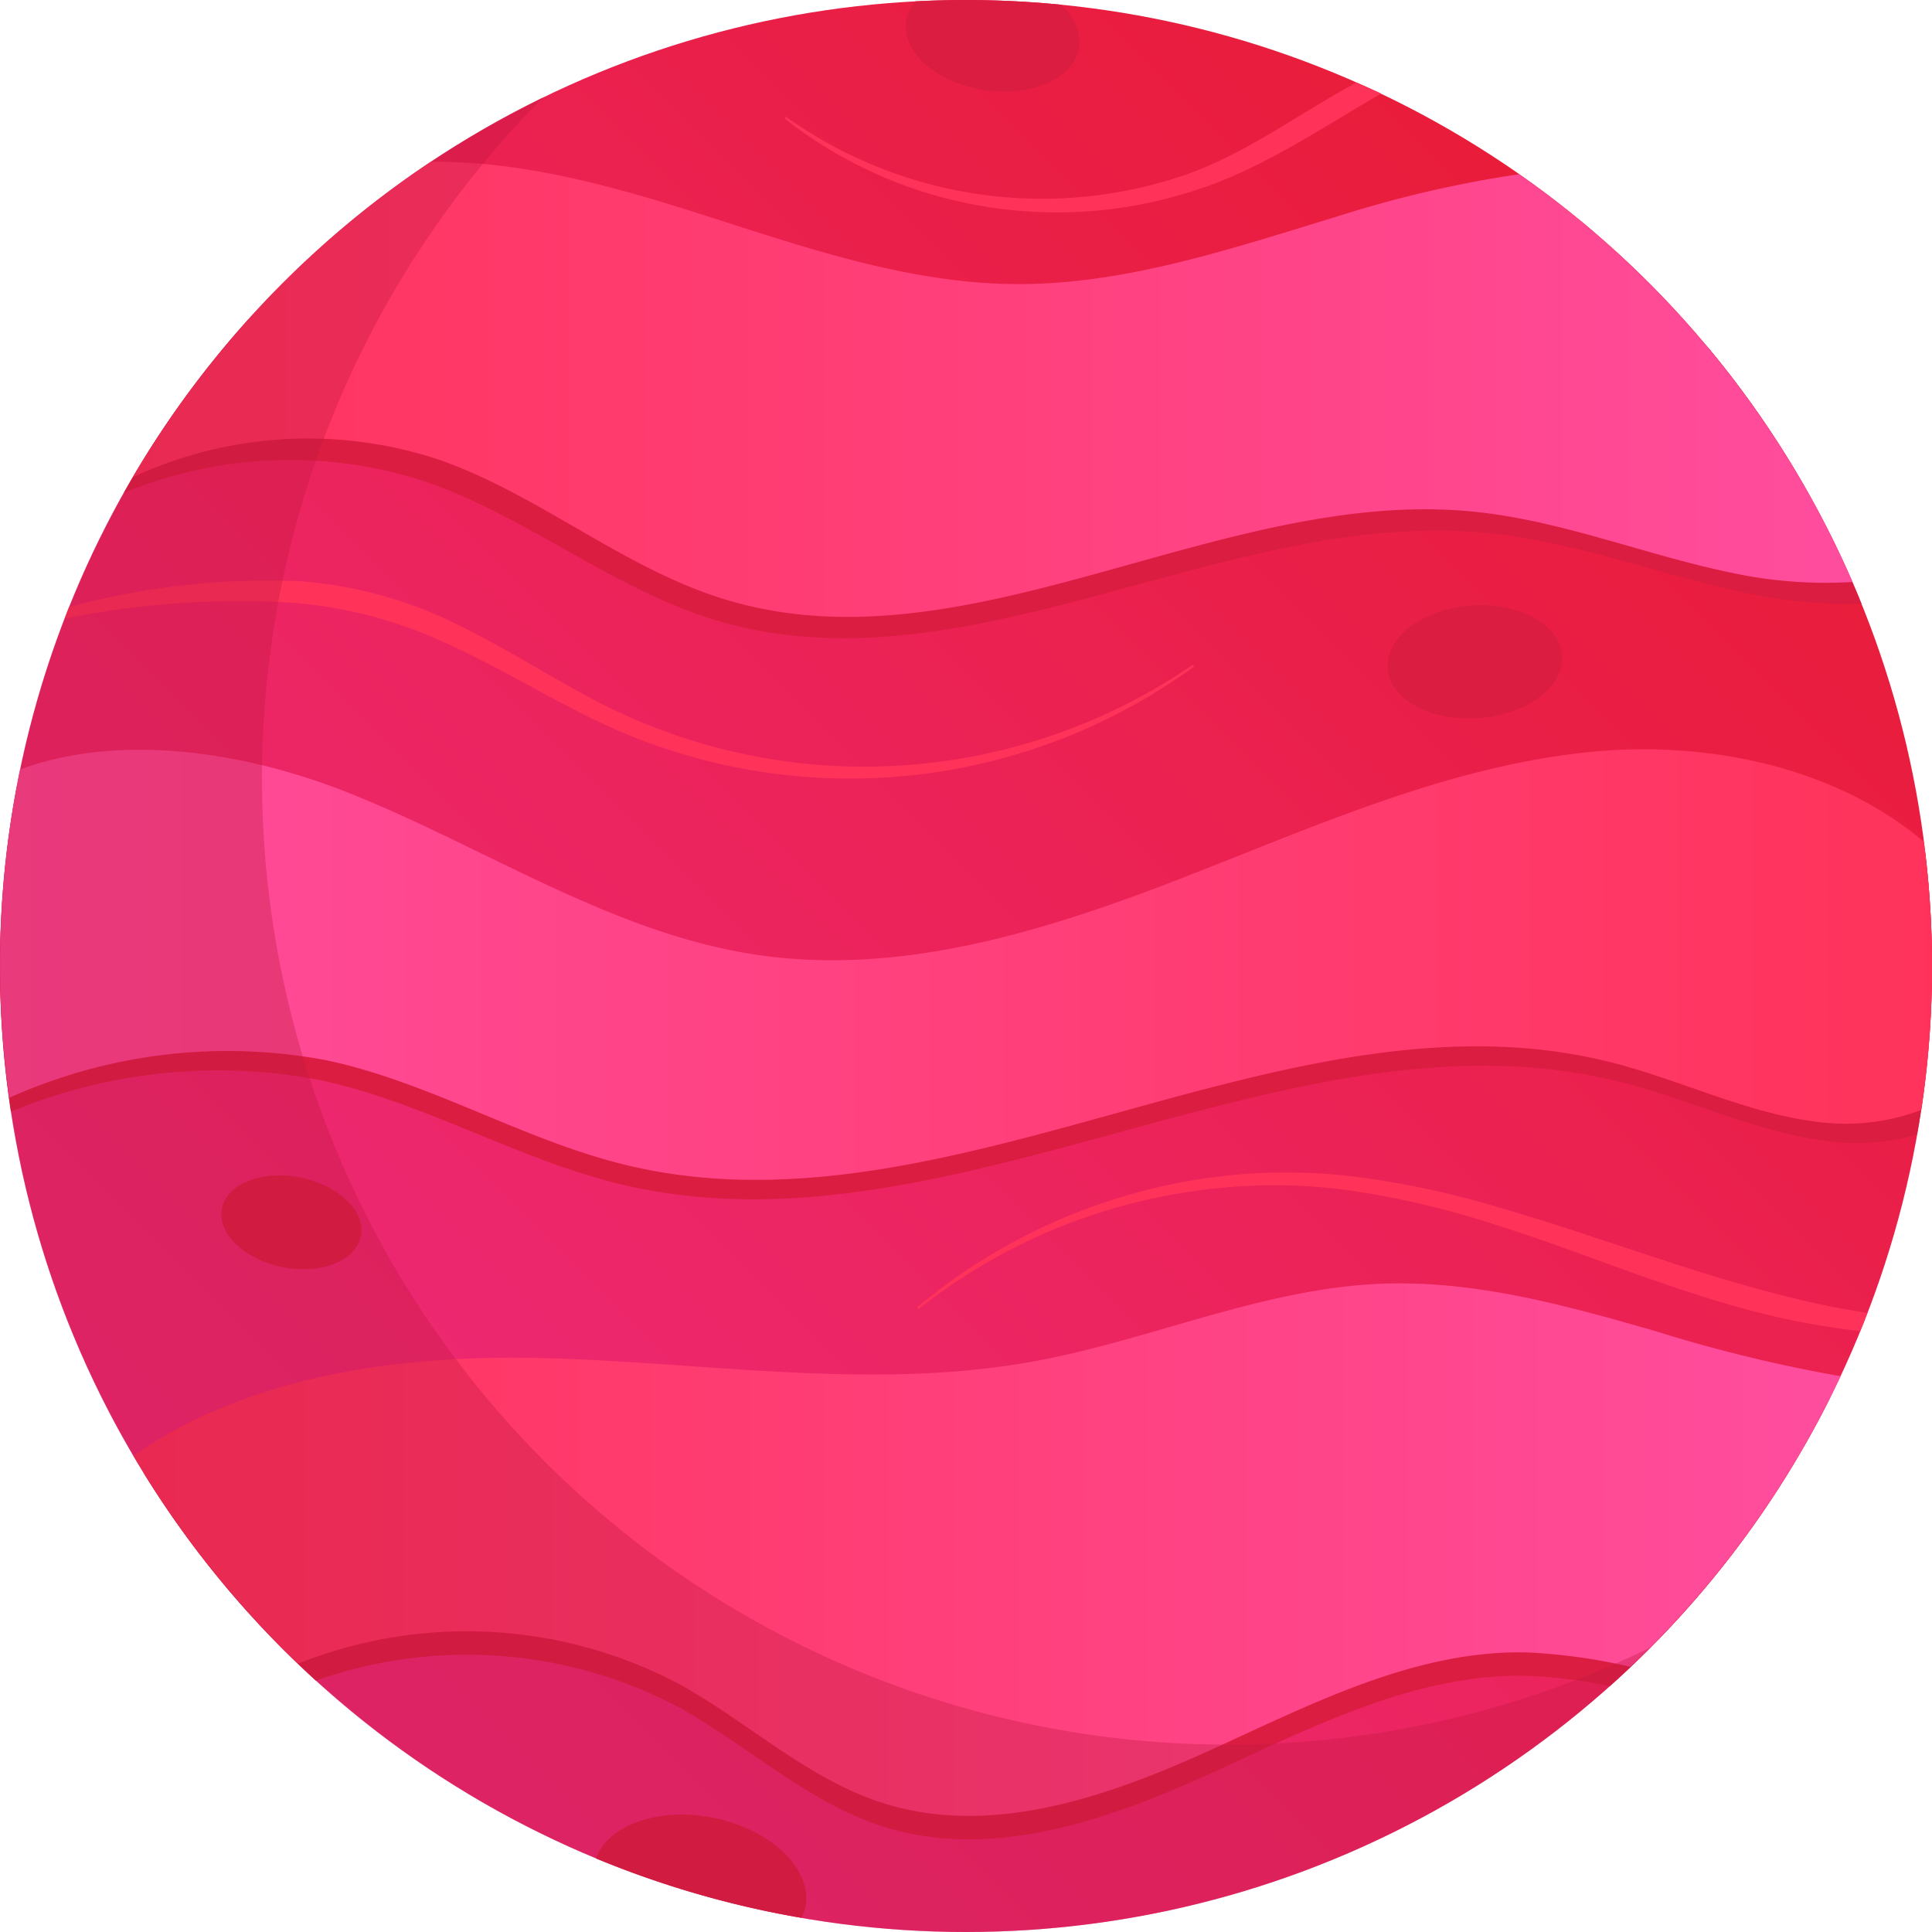 <svg xmlns="http://www.w3.org/2000/svg" xmlns:xlink="http://www.w3.org/1999/xlink" width="99.145" height="99.145" viewBox="0 0 99.145 99.145">
  <defs>
    <linearGradient id="linear-gradient" x1="0.146" y1="0.854" x2="0.854" y2="0.146" gradientUnits="objectBoundingBox">
      <stop offset="0" stop-color="#ee2a7b"/>
      <stop offset="1" stop-color="#e91c39"/>
    </linearGradient>
    <linearGradient id="linear-gradient-2" y1="0.5" x2="1" y2="0.5" gradientUnits="objectBoundingBox">
      <stop offset="0" stop-color="#ff335a"/>
      <stop offset="0.999" stop-color="#ff4d9e"/>
    </linearGradient>
    <linearGradient id="linear-gradient-3" y1="0.5" x2="1" y2="0.5" gradientUnits="objectBoundingBox">
      <stop offset="0.001" stop-color="#ff4d9e"/>
      <stop offset="1" stop-color="#ff335a"/>
    </linearGradient>
  </defs>
  <g id="Groupe_1024" data-name="Groupe 1024" transform="translate(-33.693 -90.94)">
    <g id="Groupe_1023" data-name="Groupe 1023" transform="translate(26.325 83.573)">
      <circle id="Ellipse_743" data-name="Ellipse 743" cx="49.572" cy="49.572" r="49.572" transform="translate(7.368 7.368)" fill="url(#linear-gradient)"/>
      <g id="Groupe_1196" data-name="Groupe 1196">
        <path id="Tracé_12019" data-name="Tracé 12019" d="M128.676,121.258a49.519,49.519,0,0,0-7.77-13.02,50.76,50.76,0,0,0-9.062-7.929,61.616,61.616,0,0,0-9.687,2.2c-5.527,1.63-11.112,3.48-16.887,3.438-5.723-.041-11.233-1.936-16.685-3.625C64,100.9,59.233,99.619,54.46,99.678a50.767,50.767,0,0,0-8.636,7.073,49.714,49.714,0,0,0-6.315,8.813,22.383,22.383,0,0,1,15.469-.577c5.257,1.81,9.663,5.559,15,7.142,12.826,3.808,26.158-5.813,39.5-4.5,4.642.457,9.034,2.226,13.605,3.14A24.673,24.673,0,0,0,128.676,121.258Z" transform="translate(-25.781 -82.908)" fill="#db1d41"/>
        <path id="Tracé_12020" data-name="Tracé 12020" d="M111.085,99.258a58.76,58.76,0,0,0-9.429,2.2c-5.379,1.631-10.816,3.48-16.436,3.439-5.569-.041-10.932-1.936-16.239-3.626-4.464-1.421-9.1-2.705-13.748-2.646a49.83,49.83,0,0,0-15.283,16.18,21.336,21.336,0,0,1,15.787-.869c5.117,1.81,9.4,5.558,14.6,7.142,12.483,3.808,25.458-5.813,38.443-4.5,4.518.456,8.793,2.226,13.241,3.139a22.775,22.775,0,0,0,6.177.466A49.742,49.742,0,0,0,111.085,99.258Z" transform="translate(-25.763 -82.951)" fill="url(#linear-gradient-2)"/>
        <path id="Tracé_12021" data-name="Tracé 12021" d="M115.665,128.64c-7.486.683-14.476,3.813-21.481,6.5S79.691,140.148,72.25,139.1c-7.628-1.077-14.261-5.543-21.423-8.351-5.2-2.041-11.427-3.006-16.551-1.339a49.657,49.657,0,0,0-.313,16.724,27.754,27.754,0,0,1,15.792-1.637c5.391,1.134,10.228,4.109,15.587,5.38,16.879,4,34.352-9.488,51.18-5.279,3.78.945,7.356,2.768,11.238,3.109a11.291,11.291,0,0,0,4.019-.4,48.78,48.78,0,0,0,.417-14.459C127.706,129.4,121.453,128.111,115.665,128.64Z" transform="translate(-26.033 -81.717)" fill="#db1d41"/>
        <path id="Tracé_12022" data-name="Tracé 12022" d="M132.123,132.316c-4.459-3.78-10.929-5.175-16.882-4.625-7.388.683-14.287,3.814-21.2,6.5s-14.3,5-21.649,3.954c-7.529-1.077-14.076-5.544-21.144-8.352-5.3-2.1-11.672-3.073-16.816-1.181a49.482,49.482,0,0,0-.556,16.849,27.308,27.308,0,0,1,16.312-1.919c5.321,1.134,10.1,4.109,15.385,5.379,16.66,4,33.907-9.487,50.516-5.278,3.731.945,7.261,2.768,11.094,3.109a10.968,10.968,0,0,0,4.816-.67,49.144,49.144,0,0,0,.128-13.77Z" transform="translate(-26.033 -81.757)" fill="url(#linear-gradient-3)"/>
        <path id="Tracé_12023" data-name="Tracé 12023" d="M127.03,159.71a80.238,80.238,0,0,1-8.928-2.2c-4.607-1.33-9.317-2.635-14.108-2.444-6.095.244-11.823,2.885-17.823,3.981-8.5,1.554-17.223-.035-25.863-.177-6.876-.112-14.244.972-19.831,4.7a49.8,49.8,0,0,0,8.844,10.665,23.264,23.264,0,0,1,18.612,1.361c3.567,1.969,6.641,4.911,10.527,6.136,5.5,1.735,11.435-.308,16.685-2.693s10.613-5.2,16.378-5.048a25.491,25.491,0,0,1,4.2.527A49.746,49.746,0,0,0,127.03,159.71Z" transform="translate(-25.741 -80.623)" fill="#db1d41"/>
        <path id="Tracé_12024" data-name="Tracé 12024" d="M118.122,156.359c-4.607-1.33-9.317-2.635-14.108-2.444-6.095.244-11.823,2.885-17.823,3.982-8.5,1.553-17.223-.036-25.863-.178-7.085-.116-14.7,1.03-20.343,5.037a49.741,49.741,0,0,0,8.446,10.652,23.351,23.351,0,0,1,19.522,1.033c3.567,1.969,6.641,4.911,10.527,6.136,5.5,1.735,11.435-.307,16.685-2.692s10.613-5.2,16.378-5.049a29.788,29.788,0,0,1,5.256.738,49.682,49.682,0,0,0,10.787-14.914A75.644,75.644,0,0,1,118.122,156.359Z" transform="translate(-25.762 -80.67)" fill="url(#linear-gradient-2)"/>
        <path id="Tracé_12025" data-name="Tracé 12025" d="M94.483,123.581a29.791,29.791,0,0,1-30.739,1.8c-2.383-1.262-4.678-2.748-7.177-3.946a21.586,21.586,0,0,0-8.037-2.147,39.124,39.124,0,0,0-11.709,1.33q-.12.3-.236.6a44.858,44.858,0,0,1,11.855-.808,22.963,22.963,0,0,1,7.658,2.036c2.445,1.093,4.774,2.514,7.235,3.736a29.994,29.994,0,0,0,31.217-2.511Z" transform="translate(-25.902 -82.101)" fill="#ff335a"/>
        <path id="Tracé_12026" data-name="Tracé 12026" d="M123.617,154.891c-5.051-1.212-9.952-3.154-15.036-4.628a45.649,45.649,0,0,0-7.778-1.648,29.127,29.127,0,0,0-7.95.2A29.72,29.72,0,0,0,78.6,155.355l.071.086a29.405,29.405,0,0,1,14.266-6.072,28.493,28.493,0,0,1,7.778-.029,44.762,44.762,0,0,1,7.6,1.785c4.985,1.567,9.819,3.758,15.05,4.864,1.2.246,2.415.444,3.636.583.127-.31.249-.623.37-.936C126.108,155.45,124.852,155.2,123.617,154.891Z" transform="translate(-24.168 -80.896)" fill="#ff335a"/>
        <path id="Tracé_12027" data-name="Tracé 12027" d="M101.415,94.712c-3.1,1.683-5.872,3.811-9.138,4.86a22.629,22.629,0,0,1-20.139-3.1l-.069.089a22.423,22.423,0,0,0,9.722,4.418,22.685,22.685,0,0,0,10.759-.55c3.54-1.009,6.594-3.076,9.616-4.847.17-.1.345-.2.516-.3C102.266,95.086,101.84,94.9,101.415,94.712Z" transform="translate(-24.437 -83.113)" fill="#ff335a"/>
        <path id="Tracé_12028" data-name="Tracé 12028" d="M110.746,123.05c.119,1.6-1.791,3.037-4.266,3.222s-4.575-.961-4.694-2.556,1.792-3.038,4.266-3.222S110.628,121.455,110.746,123.05Z" transform="translate(-23.211 -82.05)" fill="#db1d41"/>
        <path id="Tracé_12029" data-name="Tracé 12029" d="M78.548,90.715a2.03,2.03,0,0,0-.488,1.019c-.238,1.583,1.557,3.165,4.01,3.535s4.636-.612,4.874-2.194a2.5,2.5,0,0,0-.963-2.188c-1.6-.155-3.212-.239-4.85-.239Q79.831,90.648,78.548,90.715Z" transform="translate(-24.191 -83.281)" fill="#db1d41"/>
        <path id="Tracé_12030" data-name="Tracé 12030" d="M51.471,151.69c-.251,1.27-2.052,1.984-4.021,1.593s-3.362-1.737-3.111-3.007,2.052-1.983,4.022-1.593S51.723,150.42,51.471,151.69Z" transform="translate(-25.583 -80.89)" fill="#db1d41"/>
        <path id="Tracé_12031" data-name="Tracé 12031" d="M68.776,180.24c-2.815-.558-5.377.373-6.006,2.086a49.264,49.264,0,0,0,10.548,3.046,2.367,2.367,0,0,0,.2-.548C73.9,182.887,71.779,180.835,68.776,180.24Z" transform="translate(-24.821 -79.59)" fill="#db1d41"/>
        <path id="Tracé_12032" data-name="Tracé 12032" d="M96.419,179.98A49.57,49.57,0,0,1,61.283,95.44a49.575,49.575,0,1,0,56.824,79.55A49.363,49.363,0,0,1,96.419,179.98Z" transform="translate(-26.033 -83.083)" fill="#bf1941" opacity="0.35"/>
      </g>
    </g>
  </g>
</svg>
